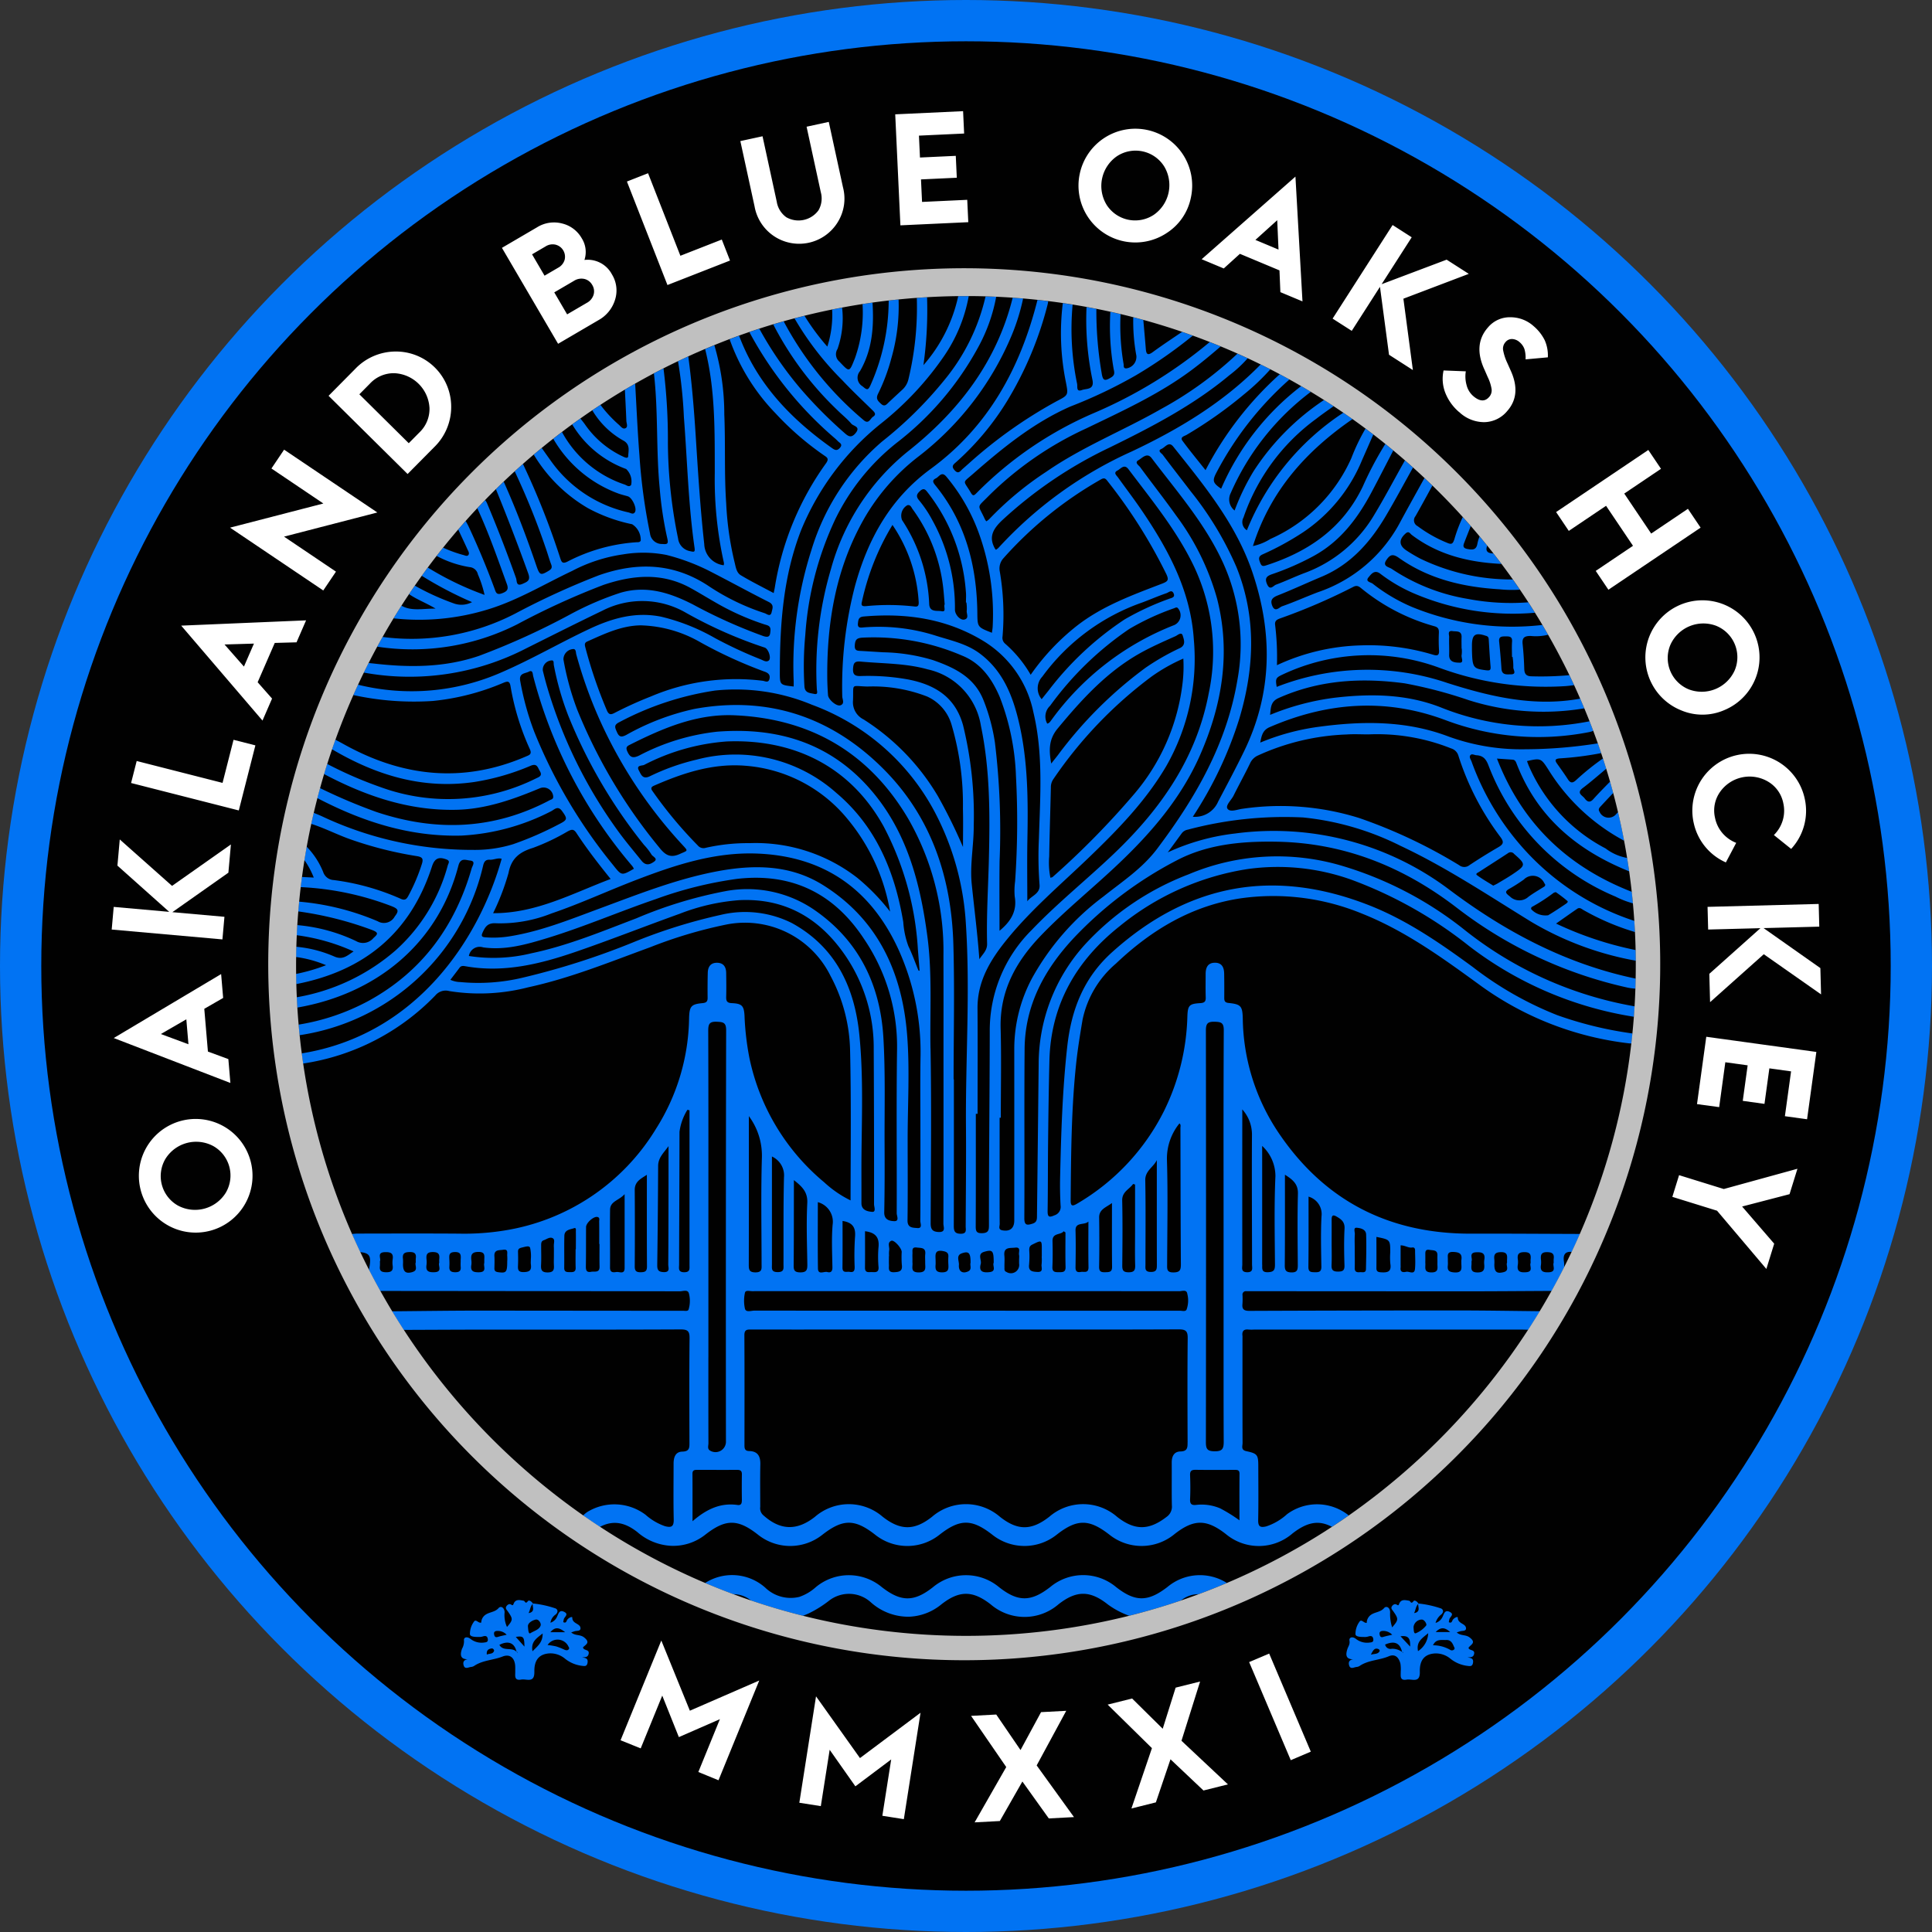 <svg id="Layer_1" data-name="Layer 1" xmlns="http://www.w3.org/2000/svg" viewBox="0 0 256 256"><rect x="0" y="0" width="256" height="256" fill="#333333" stroke="none"/><defs><style>.cls-1{fill:#0173f3}</style></defs><circle class="cls-1" cx="128" cy="128" r="128"/><circle cx="128" cy="128" r="122.53" style="fill:#010101"/><path class="cls-1" d="M154.684 210.289c-2.578 1.986-4.259 1.99-6.782.016a6.813 6.813 0 0 0-8.741-.016c-2.547 1.988-4.283 1.99-6.786.013a6.833 6.833 0 0 0-8.742 0c-2.509 1.982-4.244 1.982-6.786 0a6.836 6.836 0 0 0-8.744 0 6.318 6.318 0 0 1-2.183 1.292 4.849 4.849 0 0 1-4.523-1.226 6.622 6.622 0 0 0-7.964-.613q1.843.783 3.729 1.482a3.693 3.693 0 0 1 2.351.838q3.394 1.154 6.876 2.026l.124-.047c.21-.081.417-.165.619-.258a14.8 14.8 0 0 0 2.753-1.721 4.3 4.3 0 0 1 5.508.24 7.448 7.448 0 0 0 5.053 1.909 7.152 7.152 0 0 0 4.294-1.64c2.373-1.862 4.146-1.854 6.527 0a6.883 6.883 0 0 0 9-.015c2.359-1.839 4.157-1.854 6.526.028a11.013 11.013 0 0 0 2.838 1.5q3.481-.874 6.851-2.019a3.639 3.639 0 0 1 2.359-.841q1.882-.7 3.732-1.483a6.693 6.693 0 0 0-7.89.537Z"/><path d="m106.511 214.052-.124.047c.042-.015.084-.03.124-.047Z" style="fill:#fefefe"/><path class="cls-1" d="M70.807 221.515c-.041-1.612.692-2.36 2.019-2.436a3.025 3.025 0 0 1 2.063.723 4.416 4.416 0 0 0 2.23.928c.308.035.633.117.727-.369.116-.6-.23-.687-.715-.743.364-.056.75.026.863-.46.154-.657-.681-.4-.743-.877.366-.38 1.036-.623.128-1.328-.526-.409-1.167-.178-1.69-.65.24-.081.367-.132.5-.166.29-.074.768.013.729-.421-.056-.624-1.105-.54-1.086-1.383 0-.182-.534.034-.7.348-.09.175-.133.433-.5.26.022-.116.043-.244.071-.371.073-.336.741-.677.013-1.01-.6-.275-.7.235-.883.608a1.427 1.427 0 0 1-.894.85 1.6 1.6 0 0 1 .706-1.1c.369-.351.245-.736-.141-.829a13.524 13.524 0 0 0-2.9-.622 1.1 1.1 0 0 0-.072-.1.914.914 0 0 0-.3-.248.325.325 0 0 0-.082-.026.267.267 0 0 0-.055-.007.176.176 0 0 0-.081.02.2.2 0 0 0-.068.059c-.337.452-.375-.029-.557-.06-.456-.08-1.023-.252-1.3.328-.11.229-.076.363-.379.173-.228-.144-.494.034-.625.259-.155.269.08.47.213.662.691 1 .693 1.106-.119 2.056a3.787 3.787 0 0 1-.314-1.967c-.037-.6-.5-.879-.8-.537-.515.586-1.28.5-1.838.963a1.289 1.289 0 0 0-.459.958c-.4.132-.709-.56-.987-.089a2.725 2.725 0 0 0-.514 1.645c.071.379.847.349 1.343.349a1.594 1.594 0 0 0 .416-.084c.329-.09.553-.03.609.358.064.443-.263.43-.535.472a2.383 2.383 0 0 1-1.794-.517c-.435-.315-.892-.2-.825.265a2.033 2.033 0 0 1-.267 1.083c-.247.743-.266 1.387.764 1.378-.487.07-.677.343-.543.805.163.564.62.261.968.217a.947.947 0 0 0 .4-.124c1.14-.782 2.541-.769 3.783-1.256.941-.369 1.566.123 1.671 1.137.029.282.011.569.016.852.01.541-.174 1.235.789 1.061.7-.127 1.78.532 1.741-1.034Zm-5.35-2.741c-.171.434-.6.3-.948.466-.081-.624.279-.764.656-.816.135-.019.359.182.292.35Zm9.424-2.5h-1.953c.652-.774 1.198-.6 1.953-.002Zm.389 1.8c.064.152.239.3.081.475s-.376.125-.583.034a8.489 8.489 0 0 0-1.083-.428 9.959 9.959 0 0 0-1.127-.183 1.591 1.591 0 0 1 2.712.095Zm-4.709.737c-.245-1.266.525-1.716 1.342-2.369.021 1.18-.659 1.667-1.342 2.358Zm-.418-5.3c.061-.179.108-.365.174-.541a1.349 1.349 0 0 1 .276-.457.1.1 0 0 1 .006-.042l.017.016c-.009.009-.015.018-.023.027-.06.4.288.9-.3 1.168l-.252.064c.034-.078.068-.156.1-.235Zm.825 1.094c.421-.1.753.508.675.764-.176.581-.875.724-1.35 1.031-.252.162-.3-.339-.34-.91-.018-.4.487-.756 1.015-.885Zm-1.476 3.581-1.147-1.286c1.008-.154 1.133-.018 1.147 1.279Zm-3.618-2.08a1.6 1.6 0 0 1 1.261.507c-.421.1-.8.17-1.162.287-.33.1-.445-.04-.5-.328-.067-.342.119-.449.401-.472Zm.519 2.128a.968.968 0 0 1-.222-.28c1.186-.611 2.017-.264 2.273.921l.023.026-.01.017.01-.018c.009 0 .019.006.026.017l.1-.011a.175.175 0 0 1-.01.03c-.038.1-.064.02-.093-.019h-.039c0-.017-.008-.032-.011-.047-.524-.58-1.477-.144-2.05-.64Zm128.2.094c.294-.424 1.083-.66.121-1.371-.527-.39-1.169-.174-1.688-.651.24-.08.366-.131.5-.163.291-.073.773.009.727-.423-.064-.617-1.091-.548-1.089-1.382 0-.19-.531.041-.693.351-.092.175-.136.432-.5.257.022-.116.045-.244.071-.37.069-.337.747-.673.018-1.009-.6-.276-.706.235-.885.607a1.472 1.472 0 0 1-.956.87 2.142 2.142 0 0 1 .762-1.122c.377-.34.252-.733-.136-.826a13.513 13.513 0 0 0-2.9-.623.835.835 0 0 0-.087-.123.776.776 0 0 0-.312-.237.265.265 0 0 0-.064-.017.191.191 0 0 0-.193.074c-.342.461-.384-.037-.564-.064-.459-.072-1.025-.248-1.3.337-.11.236-.08.356-.377.168-.229-.143-.5.035-.627.258-.156.268.082.469.214.659.69.994.69 1.111-.167 2.106a5.663 5.663 0 0 1-.269-2.021c-.015-.611-.508-.872-.8-.534-.513.59-1.277.5-1.836.967a1.326 1.326 0 0 0-.465.989c-.392.069-.705-.587-.979-.121a2.738 2.738 0 0 0-.511 1.65c.069.373.85.34 1.343.345a1.654 1.654 0 0 0 .417-.085c.331-.09.55-.02.6.365.062.45-.277.428-.542.466a2.385 2.385 0 0 1-1.794-.521c-.438-.322-.9-.184-.819.272.082.48-.154.728-.271 1.084-.251.755-.246 1.382.773 1.373-.49.067-.683.341-.548.807.165.564.621.256.97.214a.924.924 0 0 0 .4-.124c1.168-.806 2.62-.753 3.882-1.294.862-.371 1.34.189 1.543.969a4.627 4.627 0 0 1 .042 1.062c.012.544-.166 1.233.793 1.061.7-.125 1.78.53 1.737-1.036-.043-1.618.686-2.356 2.022-2.434a3.029 3.029 0 0 1 2.061.722 4.444 4.444 0 0 0 2.231.928c.312.037.631.111.726-.373.116-.6-.236-.681-.715-.742.365-.054.751.03.865-.457.151-.654-.681-.4-.74-.838Zm-2.447-2.073h-1.909c.689-.711 1.233-.61 1.907-.007Zm-4.669-2.744c.06-.18.107-.365.175-.541a1.351 1.351 0 0 1 .277-.457l.006-.042.017.016c-.009.009-.015.018-.023.027-.058.4.285.9-.3 1.168l-.251.065.1-.236Zm.859 1.095c.391-.072.768.616.643.775a3.413 3.413 0 0 1-1.37 1.029c-.279.113-.28-.381-.309-.829a1.133 1.133 0 0 1 1.034-.981Zm.909 1.81a2.972 2.972 0 0 1-1.35 2.368c-.249-1.243.525-1.69 1.348-2.375Zm-2.39 1.769-1.279-1.368c1.199-.175 1.295.483 1.277 1.361Zm-4.071.644c-.236.369-.616.291-1.132.42.3-.626.51-.922.974-.749.11.04.252.183.158.329Zm.022-2.256c-.065-.334.12-.445.4-.467a1.626 1.626 0 0 1 1.266.507c-.422.1-.8.169-1.164.285-.329.105-.446-.034-.5-.325Zm1.6 1.9a.72.72 0 0 1-.87-.56c1.238-.538 1.979-.212 2.244.978a.173.173 0 0 1 .021.013l-.01.015.011-.015c.009 0 .017.008.025.018l.1-.008c-.046.144-.073.051-.1.008h-.038l-.008-.033a2.206 2.206 0 0 0-1.375-.419Zm8.244.114a.409.409 0 0 1-.5.022 4.56 4.56 0 0 0-2.267-.6c.391-.875 1.127-.675 1.761-.7.551-.022.8.362.979.812.061.157.215.308.024.47Zm-22.125-17.934a7.664 7.664 0 0 1-2.732 1.6c-.771.187-1.095.055-1.078-.83.047-2.381.02-4.762.015-7.144 0-1.5-.114-1.681-1.584-1.991-.748-.158-.5-.681-.5-1.076-.017-4.657-.01-9.314-.01-13.97a1.681 1.681 0 0 0 0-.213c-.087-.632.152-.938.823-.853a5.986 5.986 0 0 0 .746 0h35.3c.334 0 .668.015 1 .026q.792-1.216 1.541-2.46c-3.674-.037-7.347-.1-11.021-.1q-13.746 0-27.494.055c-.7 0-.972-.22-.9-.915a9.727 9.727 0 0 0 .008-1.171.448.448 0 0 1 .511-.521h.852l27.814.016c3.93 0 7.86-.033 11.79-.053q.854-1.535 1.647-3.1a3.669 3.669 0 0 0-.019-.764c-.153-.939.159-1.381 1.034-1.308q.561-1.18 1.085-2.376c-4.8-.015-9.6-.052-14.4-.038-11.058.035-19.7-4.49-25.779-13.733a27.742 27.742 0 0 1-4.5-14.789c-.043-1.647-.257-1.877-1.883-2.047-.5-.053-.574-.286-.571-.691.007-1.066.007-2.133-.012-3.2-.013-.793-.288-1.434-1.205-1.439-.972-.005-1.251.643-1.249 1.5 0 1.031-.023 2.063.011 3.092.018.551-.17.725-.725.76-1.439.089-1.651.276-1.706 1.731a30.024 30.024 0 0 1-3.074 12.516 29.492 29.492 0 0 1-11.553 12.333c-.615.365-.846.322-.839-.461.052-6.076.085-12.151.738-18.206.206-1.911.518-3.8.834-5.69a13.31 13.31 0 0 1 4.427-7.463c4.741-4.508 10.187-7.755 16.737-8.676a30.843 30.843 0 0 1 15.889 2.063c5.824 2.322 10.839 6 15.858 9.652a41.745 41.745 0 0 0 19.547 7.535 1.4 1.4 0 0 0 .274 0q.077-.656.143-1.314a49.721 49.721 0 0 1-9.944-2.415 45.566 45.566 0 0 1-11.23-6.4c-4.3-3.142-8.685-6.183-13.675-8.151q-18.923-7.458-34.077 6.17c-3.794 3.4-5.428 7.622-5.974 12.531-.644 5.8-.817 11.623-.946 17.45-.026 1.207 0 2.418.065 3.624a1.169 1.169 0 0 1-.819 1.29c-.707.317-.909.214-.9-.582.047-3.057.027-6.114.062-9.171.04-3.589.089-7.18.177-10.768.185-7.44 3.591-13.253 9.291-17.779a35.346 35.346 0 0 1 16.906-7.576 28.928 28.928 0 0 1 13.961 1.457 56.353 56.353 0 0 1 15.492 8.768 48.172 48.172 0 0 0 21.806 9.34q.053-.689.092-1.382a49.923 49.923 0 0 1-22.69-10.252 47.967 47.967 0 0 0-15.945-8.327 30.138 30.138 0 0 0-20.441 1.074 36.157 36.157 0 0 0-13.787 9.338 23.572 23.572 0 0 0-6.11 15.829q-.107 10.02-.223 20.039c0 .479.015.9-.576 1.09-.757.247-1.111.237-1.1-.768.041-7.464-.025-14.93.037-22.394.05-5.826 2.669-10.576 6.545-14.719a51.225 51.225 0 0 1 13.53-10.21c4.1-2.174 8.675-2.591 13.265-2.517 8.993.146 16.86 3.317 23.95 8.772a57.245 57.245 0 0 0 22.67 10.576 8.572 8.572 0 0 0 .991.125q.022-.663.034-1.327c-9.108-1.9-17.09-6.1-24.509-11.639a38.645 38.645 0 0 0-28.589-7.593 29.21 29.21 0 0 0-8.916 2.5c.744-1.015 1.3-1.771 1.854-2.533a1.281 1.281 0 0 1 .805-.478 49.745 49.745 0 0 1 15.292-1.613 37.009 37.009 0 0 1 12.9 3.765c6.051 2.84 11.6 6.552 17.272 10.039a41.4 41.4 0 0 0 13.9 5.176q-.006-.707-.021-1.409a45.949 45.949 0 0 1-10.554-3.512c1.006-.7 1.9-1.343 2.812-1.965.342-.234.6.061.867.2a32.321 32.321 0 0 0 6.788 2.89q-.037-.741-.088-1.478A33.825 33.825 0 0 1 202.2 112.8a35.126 35.126 0 0 1-7.224-11.924c-.1-.258-.332-.553-.154-.793.194-.263.526-.029.8-.012.858.051 1.264.454 1.6 1.327a30.673 30.673 0 0 0 16.833 17.402 12.058 12.058 0 0 0 2.324.9 85.77 85.77 0 0 0-.156-1.527c-8.423-3.286-14.5-8.959-17.868-17.656.768.052 1.415.1 2.062.141.351.022.439.269.549.552 2.744 7.094 8.054 11.489 14.914 14.247q-.127-.89-.271-1.773a6.619 6.619 0 0 1-2.859-1.26 22.358 22.358 0 0 1-10.15-10.887c-.1-.225-.176-.456-.267-.689 1.8-.414 1.862-.381 2.81 1.093a26.553 26.553 0 0 0 10.067 9.462q-.361-1.9-.807-3.789l-.22.223a1.311 1.311 0 0 1-2.234-.265c-.223-.337-.03-.531.158-.736.547-.593 1.1-1.178 1.657-1.765q-.2-.756-.417-1.508c-.743.767-1.5 1.516-2.211 2.316-.485.549-.835.348-1.171-.1-.3-.4-1.125-.694-.231-1.369 1.068-.806 2.077-1.693 3.106-2.551q-.21-.682-.432-1.362a33.134 33.134 0 0 0-3.568 2.872c-.432.4-.737.433-1.078-.095-.459-.713-.955-1.4-1.447-2.093-.34-.478-.227-.637.354-.692a42.248 42.248 0 0 0 5.5-.7 81.685 81.685 0 0 0-.444-1.29 62.426 62.426 0 0 1-9.587.783A28.36 28.36 0 0 1 192 97.616c-5.623-2.148-11.386-2.1-17.219-1.317a30.733 30.733 0 0 0-7.793 2.1c.182-.955.331-1.651 1.244-2.047 7.617-3.3 15.342-3.882 23.2-.97A34.875 34.875 0 0 0 210.6 97a3.709 3.709 0 0 0 .518-.156q-.24-.639-.488-1.272a34.677 34.677 0 0 1-19.785-1.865c-4.527-1.756-9.219-1.807-13.965-1.258a33.348 33.348 0 0 0-8.585 2.275c.1-1.009.082-1.766 1.132-2.234 5.373-2.4 10.969-2.718 16.7-1.945a59.539 59.539 0 0 1 8.431 2.212 32.708 32.708 0 0 0 15.375 1.1c-.18-.429-.362-.858-.548-1.283-6.071 1.112-11.868-.248-17.593-2.075a32.988 32.988 0 0 0-22.622.517c-.188-1.1-.131-1.215.84-1.665a26.882 26.882 0 0 1 20.733-.859 40.732 40.732 0 0 0 16.729 2.419c.369-.03.739-.079 1.106-.122q-.306-.666-.626-1.325a41.4 41.4 0 0 1-4.956.152c-.728 0-1-.273-1.025-.987a42.34 42.34 0 0 0-.215-3.281c-.095-.866.258-1.087 1.073-1.079a6.7 6.7 0 0 0 2.3-.16c-.248-.435-.5-.867-.754-1.3a34.972 34.972 0 0 1-17.291-2.39 22.758 22.758 0 0 1-5.2-3.082c-.238-.192-1.036-.26-.541-.847.366-.434.8-1.06 1.575-.451a20.845 20.845 0 0 0 4.784 2.736 33.3 33.3 0 0 0 15.684 2.416 94.788 94.788 0 0 0-.879-1.382 30.219 30.219 0 0 1-7.993-.448 25.727 25.727 0 0 1-10.112-3.986c-.362-.247-1.28-.326-.694-1.178.439-.638.791-.888 1.635-.289 3.972 2.821 8.541 3.882 13.322 4.174a16.044 16.044 0 0 0 2.729.052c-.31-.453-.621-.9-.938-1.351a27.8 27.8 0 0 1-12.256-2.758 21 21 0 0 1-1.826-1.076c-1.029-.673-1.04-1.465-.1-2.281.406-.352.585.054.792.21 3.5 2.653 7.54 3.624 11.828 3.84a.487.487 0 0 0 .054 0q-.523-.694-1.06-1.381c-.681-.022-1.128-.232-.826-1.037q-.5-.617-1.008-1.222a5.231 5.231 0 0 0-.287.942c-.14.892-.687.854-1.366.716-.485-.1-.567-.342-.413-.744.293-.763.595-1.524.895-2.284q-.523-.6-1.057-1.19a18.721 18.721 0 0 0-1.112 2.928c-.194.562-.321.754-.929.493a17.788 17.788 0 0 1-3.953-2.229.857.857 0 0 1-.275-1.312c.764-1.341 1.5-2.7 2.24-4.054q-.52-.507-1.05-1c-1.125 2.039-2.265 4.068-3.364 6.12a19.375 19.375 0 0 1-10.753 9.008c-1.589.6-3.142 1.306-4.747 1.866-.352.122-.926.857-1.3-.063-.308-.761.012-1.095.74-1.382 1.943-.768 3.838-1.653 5.765-2.459 3.884-1.623 6.495-4.593 8.568-8.11 1.237-2.1 2.388-4.244 3.574-6.372q-.531-.476-1.069-.945c-1.377 2.427-2.665 4.9-4.115 7.292a17.907 17.907 0 0 1-9.237 7.647c-1.259.477-2.478 1.061-3.741 1.529-.34.127-.776.842-1.174-.065-.37-.843 0-1.1.709-1.344a35.434 35.434 0 0 0 5.355-2.337c3.586-1.924 5.915-5 7.777-8.5.977-1.837 1.923-3.689 2.882-5.537q-.525-.436-1.056-.865a45 45 0 0 0-2.968 5.6c-2.649 5.558-7.2 8.685-12.862 10.5-.47.152-.6.034-.759-.382-.2-.5-.246-.834.346-1.093a37.394 37.394 0 0 0 5.312-2.9 21.2 21.2 0 0 0 7.839-9.562q.753-1.707 1.5-3.416-.514-.394-1.033-.781a26.52 26.52 0 0 0-1.869 3.9 21.085 21.085 0 0 1-10.73 10.721 7.151 7.151 0 0 1-2.317.942c2.327-7.361 7.089-12.614 13.188-16.821q-.6-.427-1.213-.845a33.746 33.746 0 0 0-12.775 15.572 1.266 1.266 0 0 1-.451-1.689A27 27 0 0 1 174.4 55.5c.75-.586 1.537-1.125 2.31-1.679q-.63-.416-1.27-.82a32.633 32.633 0 0 0-9.338 9.444 30.4 30.4 0 0 0-2.511 5.2 1.856 1.856 0 0 1-.518-2.3 33.634 33.634 0 0 1 10.617-13.424q-.639-.384-1.281-.758a34.253 34.253 0 0 0-10.6 13.592c-1.114-.767-1.195-1.053-.618-2.147a43.362 43.362 0 0 1 9.664-12.326q-.636-.352-1.278-.694a44.893 44.893 0 0 0-9.836 12.712c-1.078-1.361-2.1-2.594-3.052-3.886-.375-.512.265-.626.539-.79a56.56 56.56 0 0 0 7.634-5.39 29.716 29.716 0 0 0 3.468-3.3q-.641-.325-1.285-.643c-4.914 5.025-10.814 8.577-17.126 11.55A53.9 53.9 0 0 0 132.295 72.6a2.125 2.125 0 0 1-.321.247.734.734 0 0 1-.1-.092c-.928-1.571-.294-2.668.918-3.815a56.771 56.771 0 0 1 14.212-9.626c5.583-2.735 11.087-5.58 15.894-9.59a16.688 16.688 0 0 0 2.426-2.251q-.674-.313-1.353-.615a48.532 48.532 0 0 1-10.127 7.34c-5.014 2.867-10.427 5-15.2 8.306a42.837 42.837 0 0 0-7.585 6.306 2.364 2.364 0 0 1-.366.267 1.719 1.719 0 0 1-.176-.245c-.956-2.12-1.179-1.409.546-3.18a44.9 44.9 0 0 1 12.891-8.893c4.759-2.3 9.568-4.484 13.843-7.653 1.364-1.011 2.666-2.094 3.946-3.2-.482-.2-.964-.393-1.451-.584a61.415 61.415 0 0 1-15.35 9.41 49.089 49.089 0 0 0-15.543 10.6c-.34.359-.488.418-.755-.04-1-1.712-1.2-1.2.3-2.513 3.958-3.463 8.043-6.788 12.9-8.919a63.426 63.426 0 0 0 8.714-4.157 61.391 61.391 0 0 0 7.492-5.229q-.705-.255-1.416-.5c-1.3.884-2.612 1.747-3.877 2.674-.689.505-.877.286-.933-.436-.1-1.274-.218-2.546-.33-3.821a86.777 86.777 0 0 0-1.33-.355 24.81 24.81 0 0 0 .407 5.074 1.547 1.547 0 0 1-1.289 1.7c-.479.043-.357-.344-.4-.578a30.02 30.02 0 0 1-.4-6.607q-.675-.16-1.354-.31a32.854 32.854 0 0 0 .419 7.47c.066.428.284.86-.288 1.21-.882.539-1.122.48-1.283-.553a48.109 48.109 0 0 1-.7-8.513q-.651-.13-1.306-.25a38.989 38.989 0 0 0 .786 9.66c.272 1.351-.795 1.119-1.391 1.344-.808.3-.56-.484-.645-.839a35.694 35.694 0 0 1-.592-10.48l-1.3-.2a32.47 32.47 0 0 0 .4 10.435c.334 1.736.362 1.746-1.164 2.535a61.029 61.029 0 0 0-11.771 8.352c-.241.209-.477.424-.72.631-.324.277-.56.782-1.092.183-.481-.543-.131-.766.231-1.087a35.988 35.988 0 0 0 6.728-8.06 46.775 46.775 0 0 0 5.4-12.9 1.582 1.582 0 0 0 .039-.346q-.7-.086-1.408-.161c-2.265 9-6.5 16.789-14.135 22.377-5.336 3.9-8.323 9.272-10.032 15.475a52.783 52.783 0 0 0-1.7 14.661c0 .394.373.988-.248 1.2-.512.172-1.6-.768-1.638-1.348a35.443 35.443 0 0 1-.1-2.234c-.069-7.462 1.154-14.626 4.909-21.2a28.052 28.052 0 0 1 7.079-8.112A39.518 39.518 0 0 0 134.067 44.4a27.366 27.366 0 0 0 1.5-4.845q-.688-.059-1.381-.105c-2.113 8.5-7.14 15.029-13.9 20.375a30.364 30.364 0 0 0-10.185 15.592 47.173 47.173 0 0 0-1.866 15.9c.013.274.216.763-.36.629-.537-.125-1.218-.1-1.282-.979a44.019 44.019 0 0 1 .111-6.813 42.711 42.711 0 0 1 3.936-15.27 29.184 29.184 0 0 1 8.165-10.2 40.2 40.2 0 0 0 10.824-12.7A22.241 22.241 0 0 0 132 39.329a82.133 82.133 0 0 0-1.409-.052 26.738 26.738 0 0 1-5.453 11.078 52.3 52.3 0 0 1-8.236 8.131 30.619 30.619 0 0 0-9.391 14.42 50.159 50.159 0 0 0-2.345 17.321c.007.244 0 .49 0 .74-1.758-.2-1.835-.2-1.835-1.742 0-6.484.439-12.882 2.846-19.038a35.283 35.283 0 0 1 10.61-14.108 40.905 40.905 0 0 0 8.313-8.909 20.459 20.459 0 0 0 3.262-7.931h-.371c-.342 0-.682 0-1.023.006a20.385 20.385 0 0 1-4.609 9.14 52.278 52.278 0 0 0 .482-9c-.454.026-.906.055-1.359.089a40.7 40.7 0 0 1-1.114 10.8 2.694 2.694 0 0 1-.782 1.343q-.9.827-1.793 1.666c-.306.289-.57.679-1.047.231-.4-.374-.737-.657-.4-1.334a25.03 25.03 0 0 0 1.754-4.675 25.035 25.035 0 0 0 .967-7.825c-.439.044-.876.09-1.312.141a27.649 27.649 0 0 1-2.4 11.194c-.332.757-.5.656-1.061.175a1.323 1.323 0 0 1-.343-2.009c1.639-2.817 1.862-5.921 1.661-9.086-.443.061-.882.127-1.323.2a17.987 17.987 0 0 1-1 7.157c-.767 1.924-.7 1.9-2.077.454a1.278 1.278 0 0 1-.238-1.662 12.334 12.334 0 0 0 .608-5.483c-.441.082-.882.168-1.32.257a13.672 13.672 0 0 1-.638 4.91 30.454 30.454 0 0 1-3.023-4.083q-.663.165-1.323.34a39.723 39.723 0 0 0 6.358 8.227c1.256 1.34 2.6 2.6 3.913 3.887.288.284.649.6.133.921-.366.224-.555 1.065-1.261.437a44.118 44.118 0 0 1-10.582-13.08l-1.382.4A42.689 42.689 0 0 0 110.91 54.3c.626.629 1.338 1.179 1.905 1.853.266.316 1.264.367.558 1.232-.621.76-1.04.368-1.546-.08a58.56 58.56 0 0 1-5.687-5.727 47.5 47.5 0 0 1-5.523-8.019c-.442.143-.883.292-1.322.442a48.906 48.906 0 0 0 11.32 14.068c.133.116.263.237.386.366.243.256.729.419.283.917-.338.379-.616.323-.994.055-5.465-3.87-9.967-8.527-12.357-14.926q-.63.228-1.256.465a27.019 27.019 0 0 0 6.076 9.811 38.76 38.76 0 0 0 6.414 5.567c.374.265.737.415.3 1.043a38.46 38.46 0 0 0-6.8 16.472c-.031.2-.081.4-.151.747-1.51-.809-2.969-1.529-4.358-2.365-.6-.36-.672-1.15-.84-1.789a41.271 41.271 0 0 1-1.091-7.69c-.275-3.94-.087-7.889-.254-11.83a32.286 32.286 0 0 0-1.317-9.17c-.41.167-.818.335-1.225.508 1.366 5.4 1.269 10.916 1.28 16.423A50.576 50.576 0 0 0 95.928 74.6a.9.9 0 0 1-.035.3 2.93 2.93 0 0 1-2.577-2.81c-.531-4.766-.824-9.544-1.13-14.323-.226-3.527-.513-7.045-.984-10.545q-.685.313-1.363.638a60.981 60.981 0 0 1 .78 7.408c.45 5.762.584 11.549 1.408 17.281.09.622-.039.607-.586.484a1.947 1.947 0 0 1-1.593-1.686A64.422 64.422 0 0 1 88.5 58.685a75.924 75.924 0 0 0-.583-9.871q-.639.324-1.27.657c.586 5.052.273 10.149.765 15.207a48.367 48.367 0 0 0 1 6.624c.171.713.07.855-.646.778a1.572 1.572 0 0 1-1.635-1.389 75.537 75.537 0 0 1-1.4-10.331c-.249-3.169-.386-6.349-.568-9.523q-.686.388-1.363.792c.068 1.376.141 2.751.195 4.128.013.334.245.8-.1.977-.4.2-.667-.281-.959-.51a17.353 17.353 0 0 1-2.374-2.576c-.361.237-.721.474-1.079.715a11 11 0 0 0 4.127 4.023c.93.511.654 1.351.633 2.031-.014.459-.568.132-.856 0a12.621 12.621 0 0 1-4.912-4.231c-.181-.249-.377-.489-.569-.733q-.546.385-1.088.779a13.856 13.856 0 0 0 7.146 5.913 2.253 2.253 0 0 1 .663 2.116c-.28.339-.594.033-.863-.059a14.753 14.753 0 0 1-8.3-6.959q-.582.44-1.155.89a16.545 16.545 0 0 0 8.659 7.273c.4.143.813.238 1.22.357.573.167 1.244 1.589.949 2.091-.225.384-.577.108-.856.044a17.15 17.15 0 0 1-10.35-6.918c-.389-.537-.769-1.081-1.151-1.622q-.531.435-1.056.878a20.268 20.268 0 0 0 7.167 7.088 21.254 21.254 0 0 0 5.871 2.141 2.452 2.452 0 0 1 1.137 2.17c-.116.243-.352.206-.555.215a23.121 23.121 0 0 0-9.154 2.567c-.707.347-.79.027-.975-.522a102.9 102.9 0 0 0-4.922-12.418q-.549.485-1.091.979a96.853 96.853 0 0 1 4.088 10.105c.264.735.465 1.492.742 2.22.162.423.049.623-.324.85-1.069.648-1.2.594-1.627-.648-1.291-3.781-2.7-7.519-4.339-11.164q-.52.5-1.033 1Q67.976 70.364 70 76c.326.915-.117 1.078-.749 1.36-.895.4-.739-.382-.871-.752Q66.6 71.6 64.544 66.7a2.666 2.666 0 0 0-.257-.444q-.525.541-1.041 1.092c1.512 3.267 2.689 6.666 3.918 10.045.247.678.063.955-.631 1.216-.769.29-.834-.154-1.01-.628a108.35 108.35 0 0 0-3.432-8.228c-.114-.246-.251-.482-.386-.718-.333.373-.661.749-.988 1.129.41.874.822 1.747 1.222 2.625.111.242.312.536.108.771-.177.2-.461.017-.7-.032a17.416 17.416 0 0 1-2.633-.959q-.434.543-.861 1.092a13.887 13.887 0 0 0 4.367 1.484 1.212 1.212 0 0 1 1.1.956 14.7 14.7 0 0 1 .886 2.726 40.1 40.1 0 0 1-7.524-3.627q-.4.544-.8 1.094a50.41 50.41 0 0 0 6.664 3.491 2.98 2.98 0 0 1-2.372.185 33.343 33.343 0 0 1-5.212-2.37q-.386.558-.763 1.122c1.013.708 2.2 1.136 3.524 1.924-1.708-.022-3.172.379-4.53-.391-.356.554-.7 1.114-1.049 1.678a30.922 30.922 0 0 0 12.479-1.173c3.959-1.2 7.485-3.358 11.194-5.112a20.812 20.812 0 0 1 6.748-2.19 16.064 16.064 0 0 1 5.733.072 27.553 27.553 0 0 1 5.666 2.112c2.649 1.354 5.256 2.792 7.912 4.129.733.37.472.88.37 1.344-.151.693-.638.226-.927.136a30.191 30.191 0 0 1-7.528-3.669c-4.606-3-9.424-3.121-14.459-1.346a102.075 102.075 0 0 0-11.1 5.087A29.807 29.807 0 0 1 50.693 84.4q-.361.64-.715 1.286a30.765 30.765 0 0 0 18.578-2.971 98.454 98.454 0 0 1 11.4-5.209c3.9-1.32 7.772-1.667 11.549.41 1.056.581 2.082 1.213 3.129 1.812a33.711 33.711 0 0 0 6.68 3.013c.4.124.818.172.776.8-.044.692-.143 1.011-.967.735a68.26 68.26 0 0 1-9.3-4.178c-3.04-1.558-6.178-2.566-9.622-1.55a40.3 40.3 0 0 0-6.635 2.857 96.464 96.464 0 0 1-12.094 5.5c-4.563 1.558-9.2 1.559-13.9 1.023-.245-.028-.492-.051-.737-.075q-.321.632-.632 1.267a33.645 33.645 0 0 0 21.506-3.2c3.365-1.678 6.722-3.373 10.11-5a11.561 11.561 0 0 1 11.1.29 58.334 58.334 0 0 0 10.393 4.592c.517.157.928 1.438.548 1.729-.342.261-.742-.04-1.076-.168a56.7 56.7 0 0 1-6.072-2.828 26.868 26.868 0 0 0-7.092-2.816c-3.378-.688-6.471.187-9.484 1.6-3.917 1.838-7.659 4.027-11.637 5.75a29.587 29.587 0 0 1-19.063 1.658q-.316.681-.622 1.37a37.724 37.724 0 0 0 10.538.785 31.786 31.786 0 0 0 9.334-2.4c.583-.242.848-.27.969.483a33.48 33.48 0 0 0 2.557 8.309c.306.685-.091.778-.527.966-8.352 3.6-16.4 2.695-24.2-1.665-.348-.193-.7-.378-1.048-.565q-.227.632-.446 1.268c5.83 3.439 12.015 5.343 18.885 4.336a31.428 31.428 0 0 0 7.437-2.147c.872-.36.927.231 1.211.689.39.628-.056.781-.5.988a26.111 26.111 0 0 1-20.564 1.166 53.267 53.267 0 0 1-7.114-3.088c-.141.445-.281.891-.415 1.34 5.484 2.9 11.223 4.876 17.527 4.74 3.9-.083 7.513-1.366 11.062-2.848a1.283 1.283 0 0 1 1.785 1.11c.014.341-.274.367-.481.475-7.433 3.931-15.1 4.182-22.985 1.54a73.892 73.892 0 0 1-7.443-3.155q-.182.66-.355 1.323c5.995 3.136 12.283 5.156 19.145 4.971a29.158 29.158 0 0 0 11.82-3.214c.424-.2.9-.814 1.453-.057.77 1.055.757 1.19-.424 1.782a43.765 43.765 0 0 1-6.032 2.627 17.158 17.158 0 0 1-5.35.759 46.717 46.717 0 0 1-19.988-4.449c-.362-.168-.735-.313-1.1-.465q-.173.73-.332 1.464c1.822.574 3.512 1.471 5.319 2.093a50.046 50.046 0 0 0 8.655 2.179c.788.121.917.361.679 1.089a24.381 24.381 0 0 1-1.79 4.2c-.228.417-.441.623-.995.37a31.732 31.732 0 0 0-8.883-2.484 1.546 1.546 0 0 1-1.389-1.052 10.361 10.361 0 0 0-2.2-3.377q-.159.883-.3 1.771a11.166 11.166 0 0 1 1.247 2.329l-1.577-.079q-.09.671-.17 1.343a38.465 38.465 0 0 1 12.074 2.532c.845.342 1.018.577.412 1.343a1.626 1.626 0 0 1-2.267.651 33.891 33.891 0 0 0-10.424-2.6q-.062.647-.114 1.293a45.607 45.607 0 0 1 9.806 2.469c.9.352.734.552.164 1.062a1.8 1.8 0 0 1-2.3.4 22.589 22.589 0 0 0-7.8-2.116c-.027.445-.049.891-.07 1.339a26.578 26.578 0 0 1 7.541 2.149c-.86.572-1.445 1.167-2.566.668a16.3 16.3 0 0 0-5.032-1.286c-.013.452-.024.9-.029 1.356a15.517 15.517 0 0 1 3.984 1.087 24.178 24.178 0 0 1-3.985 1.159q.008.672.026 1.345c8.967-1.738 15.126-6.744 17.988-15.584.347-1.074.893-1.329 1.94-.925.515.2.228.517.155.78a23.223 23.223 0 0 1-6.915 11.261 26.9 26.9 0 0 1-13.1 6.212c.021.457.044.912.073 1.367 10.216-1.758 18.617-8.252 21.349-18.794.29-1.118.992-.741 1.536-.691.814.074.328.681.225 1.039-2.2 7.666-6.572 13.663-13.639 17.544a29.25 29.25 0 0 1-9.3 3.162c.041.466.085.932.132 1.4a29.418 29.418 0 0 0 24.316-22.435c.117-.518.3-.85.891-.815.526.031 1.029-.281 1.572-.128-2.95 10.546-11.216 23.331-26.5 25.788q.088.672.187 1.345a30.628 30.628 0 0 0 17.522-9.02 1.774 1.774 0 0 1 1.846-.582 25.615 25.615 0 0 0 10.464-.5c5.57-1.207 10.833-3.36 16.163-5.308a60.075 60.075 0 0 1 9.871-2.962 12.639 12.639 0 0 1 14.01 6.734 21.856 21.856 0 0 1 2.608 9.992c.141 6.218.082 12.435.063 18.653v1.129a14.529 14.529 0 0 1-3.495-2.4 29.148 29.148 0 0 1-9.911-16.479 36.467 36.467 0 0 1-.648-5.6c-.074-1.323-.351-1.6-1.692-1.66-.656-.028-.752-.309-.736-.857.029-1.029.012-2.061 0-3.092 0-.821-.33-1.4-1.233-1.4-.845 0-1.188.552-1.208 1.322q-.04 1.651-.02 3.305c.007.488-.156.672-.665.72-1.516.142-1.75.4-1.791 2.027a28.112 28.112 0 0 1-4.375 14.612 28.761 28.761 0 0 1-20.159 13.5 33.4 33.4 0 0 1-5.944.406c-4.479-.033-8.957-.014-13.436-.008a7.549 7.549 0 0 0-.764.056q.531 1.209 1.1 2.4c1.314.136 1.516.542 1.154 2.345q.724 1.416 1.5 2.8 19.856.016 39.708.046c.413 0 1.065-.287 1.2.308a3.965 3.965 0 0 1-.046 2.1c-.084.255-.436.176-.677.176l-27.067-.024c-3.851 0-7.7.059-11.553.092q.751 1.244 1.544 2.463c3.672-.013 7.345-.034 11.019-.037 8.566 0 17.131.015 25.695-.026.962 0 1.175.27 1.165 1.192-.047 4.584-.027 9.169-.015 13.754 0 .68.042 1.224-.938 1.244-.94.021-1.164.785-1.163 1.608 0 2.453-.038 4.906.018 7.356.023.976-.3 1.151-1.182.911a7.643 7.643 0 0 1-2.545-1.5 6.864 6.864 0 0 0-7.71-.383 3.736 3.736 0 0 0-.575.476q1.1.771 2.228 1.508c1.653-.875 3.236-.684 4.977.7a7.345 7.345 0 0 0 4.443 1.807 6.838 6.838 0 0 0 4.555-1.481c2.687-2.1 4.3-2.093 6.956-.007a6.849 6.849 0 0 0 8.57.006c2.708-2.1 4.263-2.1 6.95-.006a6.84 6.84 0 0 0 8.574 0c2.695-2.1 4.253-2.1 6.949 0a6.847 6.847 0 0 0 8.573 0c2.678-2.09 4.253-2.09 6.95 0a6.84 6.84 0 0 0 8.653-.07c2.552-2 4.232-1.994 6.791 0a6.818 6.818 0 0 0 8.82-.068c1.974-1.543 3.511-1.811 5.237-.887q1.127-.738 2.231-1.509a6.7 6.7 0 0 0-8.19-.16Zm33.656-33.773c-.053-.608.045-.975.825-.965.712.011.956.244.865.915a4.327 4.327 0 0 0 0 .492c-.191.382.447 1.209-.655 1.262-.741.035-1.165-.119-1.033-.967a3.132 3.132 0 0 0 0-.737Zm-3.066-.036c-.077-.655.123-.922.855-.93.764-.009.915.315.845.949-.015.139 0 .283 0 .488-.188.368.424 1.149-.594 1.225-.746.056-1.263-.058-1.1-.99a2.672 2.672 0 0 0-.004-.753Zm-2.212-.931c.827 0 .824.433.788 1-.007.105 0 .211 0 .4-.182.35.372 1.034-.434 1.247-.93.245-1.254-.028-1.248-1.01a4.638 4.638 0 0 0 0-.635c-.088-.692.1-1 .9-1Zm-3.92 1.22c.188-.375-.42-1.152.621-1.2.767-.038 1.234.108 1.073 1.01a2.634 2.634 0 0 0-.006.634c.047.648-.065 1.033-.9 1.028s-.836-.418-.794-.994c.017-.155.008-.297.008-.489Zm-3.135-.2c.023-.488-.213-1.082.72-1.045.8.033 1.207.231 1.069 1.087a1.886 1.886 0 0 0 0 .319c-.017.531.178 1.152-.465 1.287a1.686 1.686 0 0 1-.451.022c-.713-.045-.956-.251-.878-.926.03-.245 0-.5.007-.744Zm-2.984.46c-.008-.106 0-.212 0-.317v-.74c0-.388-.066-.84.569-.719.454.086 1.06-.037 1.031.738-.013.353.009.705 0 1.057-.018.556.226 1.2-.805 1.19s-.754-.665-.793-1.209Zm-3.277.572a2.61 2.61 0 0 0 0-.319v-2.63c.6-.006 1.025.37 1.543.284.282-.047.374.141.375.381 0 .817.064 1.64-.012 2.449-.078.849-.772.292-1.174.391s-.81.056-.733-.556Zm-3.2-4.068c1.827.366 1.827.366 1.827 2.083a9.231 9.231 0 0 0 .014 1.479c.186 1.126-.456 1.182-1.29 1.124-.4-.029-.56-.157-.556-.563.013-1.368 0-2.738 0-4.123Zm-2.64-1.216c.485.038 1.248.179 1.272.9.051 1.525.009 3.053-.022 4.579-.012.57-.487.38-.8.411-.4.039-.7-.031-.688-.546.02-.852 0-1.7 0-2.558 0-.639-.031-1.28.012-1.916.021-.306-.227-.9.227-.867Zm-3.31 4.953c.011-.247.017-.494.02-.741.01-.742-.009-1.485-.009-2.227 0-1.026.007-2.052 0-3.078 0-.479.133-.684.619-.406.632.359 1.139.713 1.091 1.616-.087 1.623-.058 3.253-.009 4.879.021.693-.252.813-.865.817-.654 0-.875-.211-.845-.86Zm-3.055-9.076a2.4 2.4 0 0 1 1.725 2.6c-.116 2.223-.053 4.458-.019 6.686.01.667-.308.747-.846.734-.494-.012-.879.01-.873-.7.038-3.078.019-6.151.019-9.33Zm-3.128-2.906c1.1.687 1.76 1.278 1.727 2.524-.081 3.152-.039 6.308-.017 9.462 0 .628-.078.979-.845.963-.709-.015-.885-.261-.88-.938.035-3.937.021-7.863.021-12.021Zm-3.012 11.935q.006-7.875 0-15.749a5.462 5.462 0 0 1 1.758 4.007c-.174 3.9-.086 7.814-.06 11.722 0 .711-.147.972-.911 1.007-.876.04-.778-.453-.778-1ZM199.5 84.325c.512-.005.907.012.855.708-.05.667-.01 1.34-.01 2.009h.077a7.783 7.783 0 0 1 .1 1.372c-.03.319.506.938-.32.939-.514 0-1.191.141-1.25-.741q-.12-1.8-.306-3.587c-.073-.705.355-.7.854-.7Zm-2.567-.068c.323.11.322.313.338.564.073 1.165.135 2.33.237 3.492.046.517-.126.555-.6.5a10.95 10.95 0 0 1-.688-.105c-1.047-.2-1.126-.587-1.178-2.529v-.637c0-1.482.443-1.772 1.888-1.28Zm-4.459-.63c.513.074 1.231-.1 1.193.82-.021.5 0 1 0 1.493h.021a3.639 3.639 0 0 1-.013.849c-.09.358.364 1.034-.264 1.021-.548-.011-1.426-.025-1.39-1.051.027-.78-.032-1.564 0-2.344.011-.311-.262-.893.459-.788Zm-22.922-1.66a78.761 78.761 0 0 0 9.758-4.2c.519-.279.809-.027 1.123.232a26.373 26.373 0 0 0 9.656 4.987c.5.142.582.4.571.839a22.6 22.6 0 0 0 .017 2.343c.054.74-.284.746-.828.573a29.457 29.457 0 0 0-9.564-1.223 27.984 27.984 0 0 0-11.083 2.623 35.107 35.107 0 0 0-.242-5.335c-.062-.5.18-.684.592-.838ZM52.033 167.73c.076.651-.2.853-.839.848-.616 0-.944-.152-.854-.826a5.26 5.26 0 0 0 0-.613c.2-.358-.457-1.191.666-1.224.748-.022 1.156.128 1.023.971a3.18 3.18 0 0 0 .004.844Zm2.653.814c-.921.275-1.278-.021-1.287-1a5.922 5.922 0 0 0-.005-.742c-.095-.71.214-.891.9-.9s.884.249.8.867a4.577 4.577 0 0 0 0 .5c-.176.359.359 1.036-.407 1.266Zm2.862.032c-.749.024-1.164-.13-1.033-.975a2.925 2.925 0 0 0 0-.742c-.061-.622.065-.957.833-.956.742 0 .935.282.854.933a4.553 4.553 0 0 0 0 .488c-.189.385.483 1.217-.654 1.252Zm3.493-1.377a6.051 6.051 0 0 0 0 .632c.056.534-.139.742-.7.747-.593 0-.844-.187-.794-.784a7.515 7.515 0 0 0-.008-.949c-.024-.517-.054-.925.719-.943.828-.02.823.415.785.98-.007.105-.002.212-.002.318Zm2.441 1.383c-.74.013-1.164-.123-1.026-.968a2.354 2.354 0 0 0 0-.633c-.078-.7.047-1.083.924-1.095.945-.013.794.535.791 1.086v.381c-.161.4.418 1.209-.691 1.229Zm3.73-1.518c0 1.244-.076 1.559-.693 1.553a4.293 4.293 0 0 1-.52-.048c-.355-.05-.495-.178-.487-.526.012-.529.031-1.06 0-1.585-.063-.905.627-.77 1.144-.856.757-.126.513.463.556.828a5.361 5.361 0 0 1 .005.634Zm2.229 1.494c-.845.032-.824-.377-.8-.95s.015-1.132 0-1.7c-.01-.363.086-.5.5-.6.529-.13.823-.212.989-.107a.223.223 0 0 1 .063.056.322.322 0 0 1 .048.082 4.889 4.889 0 0 1 .1 1.476c0 .123-.007.249-.009.373a2.4 2.4 0 0 0 .014.37c.085.692-.107.972-.9 1Zm3.944-3.491c0 .1.009.211.01.318.005.318 0 .637 0 .956 0 .425-.021.851 0 1.274.035.591-.008.978-.81.988-.829.009-.924-.353-.889-1.021.044-.811.01-1.627.011-2.441 0-.317-.039-.678.346-.806s.807-.491 1.2-.258c.308.183.117.649.136.99Zm2.922.462h-.035c0 .812-.021 1.625.007 2.436.019.574-.312.61-.745.6-.409-.007-.779.02-.771-.575.02-1.413-.017-2.826.018-4.238.019-.8.766-.839 1.3-1.014.293-.1.221.277.224.458.012.775 0 1.553 0 2.331Zm2.024 2.991c-.6.111-.706-.191-.7-.717.03-1.737.013-3.475.026-5.211 0-.555 1-1.437 1.493-1.339.368.074.241.386.245.6.016.991.007 1.984.007 2.977h.038c0 .993-.021 1.986.006 2.977.026.9-.651.625-1.118.711Zm4.435-.5c0 .9-.7.463-1.1.528-.419.068-.839.091-.834-.594.023-2.555-.03-5.111.007-7.667.016-1.132 1.2-1.222 1.927-2.057.001 3.432.004 6.611 0 9.791Zm2.135.558c-.595.012-.8-.181-.794-.792q.038-5.054 0-10.106c-.008-1.1.773-1.476 1.608-2.012 0 4.149-.013 8.152.014 12.156 0 .656-.285.744-.832.754Zm3.022-.018c-.749-.029-.84-.356-.832-.983q.087-6.54.117-13.082c0-1.127.8-1.8 1.377-2.628v5.057c-.007 3.547-.008 7.092-.036 10.638-.002.41.297 1.038-.626.999Zm2.732.018c-.835-.006-.672-.547-.67-1.014.015-5.866.044-11.732.052-17.6a7.34 7.34 0 0 1 1.05-2.911l.275.067v20.472c0 .5.106.992-.706.985Zm65.623-19.723c.233.18.136.407.136.6.018 6.032.017 12.064.059 18.1 0 .766-.162 1.038-.988 1.047-.9.01-.835-.467-.832-1.065.014-4.649.114-9.3-.029-13.942a7.388 7.388 0 0 1 1.654-4.732Zm-2.991 4.86c0 4.612-.006 9.225.006 13.838 0 .588 0 1-.818.987s-.694-.5-.694-.982c0-3.726.044-7.453-.026-11.176-.024-1.254 1.1-1.738 1.532-2.667Zm-3.143 3.164.26.078v6.136c0 1.527-.031 3.053.014 4.578.019.689-.183.919-.894.912-.689-.006-.821-.275-.816-.888.025-2.876.055-5.751-.01-8.626-.026-1.167.95-1.474 1.446-2.19Zm-4.5 4.463c-.014-1.094.859-1.32 1.7-1.935 0 2.991-.018 5.724.013 8.457.008.706-.377.695-.876.711-.539.019-.854-.048-.842-.726.039-2.169.035-4.338.007-6.507Zm-1.423.514c0 2.015-.025 4.028.012 6.041.015.875-.6.564-1.019.642-.489.09-.707-.078-.7-.613.024-1.626.045-3.254 0-4.88-.034-1.185 1.168-.651 1.709-1.19Zm-4.77 6.01c.048-1.133.043-2.27.014-3.4-.03-1.159 1.066-.778 1.477-1.319l.24.155c0 1.524-.028 3.048.013 4.57.02.707-.371.7-.874.7s-.9 0-.87-.7Zm-3.086-.371a11.607 11.607 0 0 0 .017-1.809c0-.324.013-.584.4-.772 1.282-.63 1.27-.653 1.26.834v.746h-.013a6.3 6.3 0 0 1-.013 1.065c-.064.372.3 1.023-.544.981-.675-.032-1.255-.085-1.1-1.045Zm69.785-49.283a17.391 17.391 0 0 1 1.54 1.173c.159.148-.164.35-.325.458-.733.491-1.466.983-2.224 1.433a2.574 2.574 0 0 1-2.231-.783.248.248 0 0 1 .123-.347 23.2 23.2 0 0 0 2.837-1.845 1.247 1.247 0 0 1 .283-.088Zm-1.517-1.184.112.165c.032.231-.139.3-.288.39-.654.414-1.33.8-1.948 1.261a1.771 1.771 0 0 1-2.435-.055c-.538-.423-.789-.635-.026-1.048a22.047 22.047 0 0 0 1.865-1.193 1.674 1.674 0 0 1 2.72.48Zm-4.015-3.887c1.6 1.4 1.6 1.5-.176 2.693-.644.432-1.32.818-1.985 1.218-.179.107-.372.191-.594.3-.723-.457-1.465-.873-2.141-1.378-.265-.2.09-.33.245-.43 1.275-.827 2.559-1.642 3.83-2.477a.575.575 0 0 1 .821.071Zm-22.161-15.82c.954-.067 1.917-.01 2.876-.01a26.39 26.39 0 0 1 10.938 1.854 1.425 1.425 0 0 1 .981.987 35.951 35.951 0 0 0 5.536 10.722c.479.634.487.955-.215 1.364q-1.977 1.146-3.883 2.412a1.079 1.079 0 0 1-1.338-.005 67.782 67.782 0 0 0-13.25-6.252 34.908 34.908 0 0 0-15.48-1.224c-.679.087-1.621.5-1.972-.008-.3-.434.5-1.135.8-1.729.708-1.43 1.486-2.827 2.18-4.263a2.059 2.059 0 0 1 .993-1.034 30.847 30.847 0 0 1 11.835-2.814Zm-24.536-37.848c.463-.191.946-1.043 1.539-.3 4.135 5.184 8.369 10.318 10.52 16.74 2.683 8 2.621 15.89-1.117 23.6-1.1 2.268-2.288 4.483-3.457 6.712a3.337 3.337 0 0 1-3.352 2 51.452 51.452 0 0 0 6.173-13.034c2-6.718 2.271-13.413-.388-20.045a43.6 43.6 0 0 0-6.085-10.068c-1.224-1.609-2.474-3.2-3.685-4.817-.155-.206-.775-.532-.148-.789Zm-3.073 1.507c.5-.287 1.148-1.072 1.744-.284 3.357 4.43 7.046 8.63 9.409 13.747a26.161 26.161 0 0 1 1.955 15.7c-1.429 8.453-5.559 15.6-10.637 22.334-1.974 2.618-4.632 4.34-7.114 6.32a34.075 34.075 0 0 0-9.448 10.808 19.912 19.912 0 0 0-2.361 9.3q.008 11.411 0 22.818c0 1.032-.582 1.493-1.589 1.3-.578-.11-.338-.551-.341-.843-.021-2.381-.011-4.762-.011-7.143v-6.931h.156c0-3.944.086-7.889-.022-11.83-.137-4.976 2.034-8.877 5.352-12.324 3.25-3.377 6.911-6.3 10.3-9.526 4.406-4.181 8.3-8.748 10.771-14.365 2.93-6.673 4.1-13.575 2.248-20.769a33.555 33.555 0 0 0-5.43-11c-1.539-2.167-3.189-4.255-4.76-6.4-.181-.244-.784-.594-.227-.912Zm-15.82 105.283a1.2 1.2 0 0 1 .02.313c0 .107-.013.214-.013.32v.528a1.1 1.1 0 0 1-1.665 1.122c-.331-.129-.267-.375-.273-.6-.014-.529.04-1.062-.014-1.584-.12-1.169.774-.959 1.407-1.041.848-.113.459.576.538.944ZM148.07 62.347c.433-.221.888-.925 1.455-.175 3.159 4.186 6.5 8.243 8.759 13.042a26.448 26.448 0 0 1 1.881 16.642c-1.62 8.564-6.32 15.292-12.476 21.179-3.612 3.455-7.528 6.58-10.989 10.2a18.755 18.755 0 0 0-5.553 13.482c-.014 8.53-.116 17.062-.106 25.593 0 .638-.028 1.06-.865 1.092-.745.029-.891-.21-.888-.888.023-4.976.013-9.953.013-14.929h.233c0-4.656.024-9.313-.008-13.968-.024-3.651 1.755-6.507 3.941-9.188 3.218-3.949 7.1-7.236 10.761-10.751 3.841-3.693 7.559-7.489 10.286-12.127a28.633 28.633 0 0 0 3.674-16.806c-.418-6.394-3.314-11.813-6.808-16.977-1.033-1.526-2.152-2.994-3.229-4.492-.21-.293-.667-.633-.081-.93Zm-17.651 103.521c1.11-.32 1.255-.149 1.252 1.455-.211.345.441 1.128-.553 1.239-.823.093-1.456-.036-1.165-1.08.149-.54-.5-1.336.466-1.614Zm25.913-79.988a31.83 31.83 0 0 0-4.52 2.585 55.094 55.094 0 0 0-11.63 11.587c-.258.331-.522.659-.89 1.123-.326-1.81-.322-3.228.854-4.646 3.184-3.842 6.507-7.5 10.916-9.976 1.512-.849 3.112-1.547 4.7-2.258.273-.123.792-.628.956-.073.15.507.469 1.247-.383 1.658Zm.362 4.65a27.539 27.539 0 0 1-6.42 14.695 109.5 109.5 0 0 1-10.8 10.986c-.046.043-.13.045-.289.1a9.987 9.987 0 0 1-.16-2.813c.047-3.053.154-6.1.222-9.156a1.837 1.837 0 0 1 .322-1.093 56.577 56.577 0 0 1 13.016-13.6 23.185 23.185 0 0 1 4.213-2.383 18.455 18.455 0 0 1-.104 3.264Zm-1.094-7.708a36.521 36.521 0 0 0-16.268 12.564c-.147.193-.267.427-.567.5a1.939 1.939 0 0 1 .376-2.364 42.366 42.366 0 0 1 10.478-10.17 33.149 33.149 0 0 1 5.973-2.763c.189-.073.368-.2.542.068a1.422 1.422 0 0 1-.534 2.167Zm-.709-3.47a36 36 0 0 0-5.872 2.723 41.3 41.3 0 0 0-10.112 9.469c-.282.349-.561.7-.883 1.1a2.253 2.253 0 0 1 .088-2.988 27.686 27.686 0 0 1 13.29-9.841c1.061-.4 2.1-.851 3.175-1.219.267-.092.669-.5.916 0 .282.583-.282.63-.603.756Zm-21.883-5.436a50.827 50.827 0 0 1 12.847-10.379c.481-.287.657-.115.923.242a68.663 68.663 0 0 1 7.77 12.3c.335.736.252.942-.532 1.244-3.969 1.525-7.984 2.972-11.392 5.652a30.311 30.311 0 0 0-6.054 6.438 16.18 16.18 0 0 0-3.382-4.12 1.011 1.011 0 0 1-.347-.946 34.06 34.06 0 0 0-.361-8.6 2.025 2.025 0 0 1 .528-1.828Zm-9-10.533c.436-.205.757-.975 1.386-.227a24.853 24.853 0 0 1 4.243 7.307 31.61 31.61 0 0 1 1.9 12.545c-.01.246-.057.488-.1.838-1.93-.752-1.912-.752-1.934-2.643-.075-6.232-1.568-12-5.59-16.926-.313-.383-.406-.657.098-.894Zm-2.1 1.675c.558-.5.771-.106 1.066.261a24.23 24.23 0 0 1 5.013 13.129c.046.457.006.923.006 1.385h.061a5.137 5.137 0 0 1 .046 1.067c-.065.4.346 1-.278 1.186-.552.168-1.288-.625-1.287-1.3a23.864 23.864 0 0 0-2.989-11.849 15.651 15.651 0 0 0-1.769-2.651c-.425-.5-.327-.812.136-1.228Zm-1.685 1.887c.423-.106.526.278.7.515a21.851 21.851 0 0 1 4.115 11c.052.528.089 1.06.136 1.619-.183.287.282 1.044-.407.908-.583-.115-1.621.193-1.645-1a21.709 21.709 0 0 0-3.594-11.072 1.593 1.593 0 0 1 .698-1.97ZM114.2 79.769a33.008 33.008 0 0 1 4.057-10.214 20.263 20.263 0 0 1 3.475 10.223c.019.481-.1.652-.581.582a30.322 30.322 0 0 0-6.382-.046c-.441.027-.706.004-.569-.545Zm-.521 2.837c.054-.461.067-.855.749-.915 5.578-.487 10.88.25 15.778 3.184a14.444 14.444 0 0 1 6.73 9.531c1.32 5.534.892 11.148.724 16.75a48.8 48.8 0 0 0 .086 6.07c.116 1.231-1.123 1.469-1.622 2.206 0-2.722-.04-5.377.009-8.032.1-5.228.092-10.448-1.093-15.579-.827-3.582-2.127-6.93-5.223-9.235-1.691-1.261-3.73-1.7-5.687-2.313a24.97 24.97 0 0 0-9.668-1.142c-.354.03-.861.146-.783-.525Zm-.416 2.876c.063-.69.226-.933.985-.989a29.594 29.594 0 0 1 13.192 2.362c2.534 1 4 3.088 5.031 5.5a31.972 31.972 0 0 1 2.149 10.478 114.05 114.05 0 0 1-.112 13.946 9.253 9.253 0 0 0-.053 2.019c.362 2.045-.657 3.41-2.014 4.536 0-3.031-.029-6.113.007-9.195a96.77 96.77 0 0 0-.614-15.736 25.217 25.217 0 0 0-1.52-5.635c-1.221-3.048-3.837-4.3-6.673-5.294a24.211 24.211 0 0 0-6.6-1.042q-1.436-.09-2.871-.177c-.5-.03-.977.033-.9-.775Zm-.223 3.071c.044-.753.273-.959 1.015-.889 2.96.275 5.94.208 8.862 1.028a9.117 9.117 0 0 1 7.059 7.483c1.214 5.827 1.2 11.7 1.058 17.6-.091 3.762-.334 7.523-.238 11.288.022.878-.6 1.377-1.026 2.038-.241-3.35-.672-6.654-1.011-9.964-.26-2.536.283-5.162.266-7.755a50.111 50.111 0 0 0-1.418-13.3c-1.05-3.763-3.778-5.376-7.313-6.057a29.761 29.761 0 0 0-6.259-.446c-.781.021-1.048-.206-1-1.026Zm14.408 77.517c.929-.325 1.166-.049 1.157 1.264-.12.328.236.875-.33 1.135-.74.341-1.285-.01-1.213-.853.044-.523-.423-1.264.386-1.546ZM113.03 92.8c.091-2.317-.368-1.888 1.9-1.83a19.815 19.815 0 0 1 7.923 1.324 5.9 5.9 0 0 1 3.232 3.728 37.406 37.406 0 0 1 1.508 11.142c.046 1.688.008 3.379.008 5.069a70.128 70.128 0 0 0-3.331-6.75 30.293 30.293 0 0 0-9.832-10.15 2.538 2.538 0 0 1-1.408-2.533Zm-5.445.583a30.212 30.212 0 0 1 16.248 14.162 36.254 36.254 0 0 1 4.15 14.856c.586 8.948-.057 17.9.013 26.857.034 4.407-.017 8.814-.038 13.222 0 .458.192 1.009-.668 1-.8-.011-.909-.381-.907-1.056.019-6.469.011-12.939.011-19.408h-.037c0-5.972.141-11.947-.032-17.914-.257-8.808-2.911-16.828-9.226-23.173-6.907-6.939-15.338-9.775-25.089-7.992a32.418 32.418 0 0 0-9.019 3.442c-.662.344-.957.293-1.257-.405-.255-.588-.428-.912.351-1.294a39.456 39.456 0 0 1 12.672-4.18 26.271 26.271 0 0 1 12.828 1.883Zm16.389 73.724c.006-.708-.255-1.594 1.049-1.32.486.1.674.29.638.767a7.868 7.868 0 0 0 0 .959c.029.6.071 1.082-.832 1.08-.872 0-.907-.434-.856-1.059.01-.141.001-.284.001-.427Zm-.679-28.189c-.09-4.929.245-9.873-.406-14.792-.944-7.135-2.713-13.959-7.573-19.548-5.369-6.177-12.351-8.249-20.293-7.625A28.887 28.887 0 0 0 84.7 100.11c-.86.418-1.237.246-1.592-.579-.2-.466-.062-.638.3-.82 4.376-2.2 8.87-4.144 13.879-3.933 10.067.424 17.837 4.924 23.011 13.63a35.183 35.183 0 0 1 4.713 18.23q.013 4.212.009 8.424t0 8.425v9.331q0 4.666-.016 9.33c0 .422.369 1.146-.637 1.1-.823-.04-1.054-.37-1.05-1.188.028-7.715.119-15.431-.017-23.142Zm-.7 28.424c-.013.6.225 1.258-.865 1.258-1.139 0-.763-.731-.823-1.286a.955.955 0 0 1-.006-.106c0-.106.005-.213.005-.32 0-.248-.014-.5 0-.743.027-.387-.161-.942.575-.841.534.075 1.212-.04 1.12.869-.041.386 0 .779-.01 1.169Zm-11.765-62.268a20.082 20.082 0 0 0-18.5-4.425 29.483 29.483 0 0 0-6.2 2.2c-.98.483-1.188-.224-1.476-.759-.392-.725.432-.609.69-.732a28.16 28.16 0 0 1 10.977-3.112c8.548-.34 16.226 3.053 20.771 11.269a39.9 39.9 0 0 1 4.532 16.271c.08.95.15 1.9.226 2.85l-.148-.033c-.439-1.079-.829-2.181-1.334-3.23a11.384 11.384 0 0 1-.68-3.2c-1.114-6.652-3.585-12.642-8.859-17.1Zm7.111 15.719a28.024 28.024 0 0 0-4.337-4.471 21.937 21.937 0 0 0-14.293-4.6 25.1 25.1 0 0 0-5.811.621.975.975 0 0 1-1.035-.311 56.181 56.181 0 0 1-5.924-7.094c-.207-.287-.444-.585.1-.823 3.835-1.677 7.755-2.98 12.029-2.656a19.381 19.381 0 0 1 13.6 7.026 26.038 26.038 0 0 1 5.671 12.308ZM77.818 85c2.268-1.011 4.511-2.1 7.067-2.138a16.656 16.656 0 0 1 7.9 2.231 59.776 59.776 0 0 0 8.488 3.89c.521.171.823.435.682.992s-.579.273-.879.232a28.844 28.844 0 0 0-14.8 2.065 51.676 51.676 0 0 0-4.839 2.192c-.485.256-.767.268-1.023-.334a60.631 60.631 0 0 1-2.852-8.342c-.09-.342-.141-.612.253-.788Zm-1.791 1c.313.066.262.454.335.721a59.832 59.832 0 0 0 2.9 8.211 61.506 61.506 0 0 0 11.14 16.99c.827.9.76.742-.313 1.231-1.342.611-2 .075-2.787-.922a69.73 69.73 0 0 1-10.82-18.2 36.437 36.437 0 0 1-1.824-6.658A1.378 1.378 0 0 1 76.027 86Zm-2.872 1.508c.272.023.185.389.231.63a38.319 38.319 0 0 0 1.93 6.735 67.717 67.717 0 0 0 10.016 17.075 7.99 7.99 0 0 1 .976 1.254c.15.308.943.552.365.968-.452.325-1.053.64-1.65-.1-1.043-1.3-2.122-2.564-3.1-3.912a62.4 62.4 0 0 1-9.4-19.058c-.222-.747-.415-1.5-.6-2.26a1.239 1.239 0 0 1 1.232-1.333Zm-2.4 9.361a36.977 36.977 0 0 1-1.826-6.659c-.187-1.025.657-.955 1.135-1.207.556-.292.514.312.589.6a63.3 63.3 0 0 0 13.125 25.151 2.426 2.426 0 0 1 .217.362c-1.628.931-1.628.931-2.734-.467a67.882 67.882 0 0 1-10.508-17.781Zm-3.372 18.8c.369-1.927 1.452-2.773 3.24-3.321a28.123 28.123 0 0 0 4.593-2.182c.519-.27.791-.36 1.173.225 1.358 2.071 2.878 4.031 4.525 6.078-5.142 1.944-9.894 4.563-15.573 4.532a31.32 31.32 0 0 0 2.042-5.332ZM63.93 123.6c.367-.8.685-1.348 1.844-1.259a18.334 18.334 0 0 0 7.287-1.3c3.824-1.3 7.489-3.008 11.257-4.452 5.149-1.974 10.369-3.7 15.984-3.487 8.842.338 15.044 4.672 18.724 12.655a32.922 32.922 0 0 1 2.944 14.485q-.018 1.2-.023 2.4c-.009 2.4.013 4.8.013 7.2 0 2.985.006 5.97 0 8.956q0 1.493-.015 2.985c0 .327.333 1.011-.412.94-.552-.052-1.294.007-1.281-1.009.047-3.588.017-7.179.017-10.768 0-4.585.289-9.191-.064-13.748-.641-8.267-3.83-15.337-11.131-19.91-4.4-2.758-9.283-2.751-14.229-1.8-5.357 1.034-10.4 3.051-15.486 4.93-3.89 1.438-7.743 3.005-11.876 3.656a13.5 13.5 0 0 1-3.188.124c-.42-.033-.565-.153-.362-.595Zm53.857 43.992c-.011-.387 0-.776 0-1.164h.021a3.56 3.56 0 0 1 .009-.738c.094-.435-.3-1.04.29-1.28.376-.151 1.371.981 1.374 1.473a12.894 12.894 0 0 0 .015 1.692c.12.863-.319.97-1.024 1-.84.035-.671-.514-.682-.983Zm-53.773-42.061c2.956.422 5.782-.4 8.571-1.251 4.852-1.49 9.517-3.507 14.317-5.146a51.982 51.982 0 0 1 10.719-2.674c7.3-.856 12.915 1.916 16.89 7.989A25.389 25.389 0 0 1 118.866 139c-.106 7.249-.02 14.5-.047 21.752 0 .354.39 1.088-.339 1.058-.58-.023-1.335-.158-1.314-1.173.064-2.984.061-5.969.047-8.954-.023-4.727.117-9.464-.158-14.177-.413-7.06-3.293-12.953-9.264-17.019A15.712 15.712 0 0 0 96.3 118.05a57.424 57.424 0 0 0-11.987 3.635c-4.573 1.741-9.1 3.627-13.912 4.633a21.143 21.143 0 0 1-8.271.355 1.449 1.449 0 0 1 1.885-1.142Zm52.4 42.4c.031.66-.38.657-.831.627-.423-.027-.978.186-.968-.6.018-1.592.005-3.185.005-4.813 1.521.178 1.929.952 1.777 2.225a15.613 15.613 0 0 0 .017 2.558Zm-11.39-45.571a13.843 13.843 0 0 0-9.539-1.13 71.256 71.256 0 0 0-11.656 3.662 99.434 99.434 0 0 1-14.581 4.657 25.313 25.313 0 0 1-8.254.58 3.32 3.32 0 0 1-1.317-.3c.413-.543.821-1.069 1.216-1.6.209-.282.481-.249.769-.2 5.036.9 9.828-.268 14.523-1.874 4.661-1.6 9.246-3.414 13.884-5.078a27.3 27.3 0 0 1 7.864-1.8c6.076-.3 10.666 2.378 14.04 7.286a21.664 21.664 0 0 1 3.8 12.431q.054 10.289.042 20.576c0 .342.313 1.059-.271 1.006-.556-.048-1.4-.2-1.4-1.149.007-1.776-.005-3.553 0-5.329.028-5.685.292-11.388-.282-17.046-.631-6.206-3.11-11.51-8.847-14.693Zm6.618 39.423c1.413.215 1.765.95 1.649 2.16a37.638 37.638 0 0 0-.045 3.933c.006.48-.1.755-.652.656-.4-.072-.971.221-.962-.586.024-2.044.01-4.089.01-6.163Zm-3.275-2.491a2.688 2.688 0 0 1 1.957 3.017c-.15 1.864-.054 3.749-.025 5.626.008.54-.221.741-.685.614-.427-.116-1.22.44-1.233-.488-.039-2.89-.014-5.78-.014-8.769Zm-3.2 8.276c.029-3.407.022-6.815.028-10.221v-.976c1.11.869 1.848 1.594 1.774 3.046-.136 2.691-.034 5.393.007 8.09.01.7-.051 1.1-.944 1.089-.85-.005-.872-.382-.866-1.028Zm-2.881-.025v-14.3a2.753 2.753 0 0 1 1.595 2.769c-.09 3.836-.049 7.676-.065 11.515 0 .512.131 1.034-.76 1.034s-.771-.479-.771-1.018Zm-3.058-19.651a8.772 8.772 0 0 1 1.728 5.452c-.139 4.714-.047 9.434-.043 14.152 0 .572.116 1.1-.811 1.1-.841 0-.886-.383-.884-1.036.017-6.482.01-12.964.01-19.666Zm-5.362 31.953v-15.986c0-9.094.014-18.189-.022-27.283 0-.921.189-1.232 1.154-1.189.843.038 1.223.106 1.22 1.138q-.057 27.283-.027 54.566a1.384 1.384 0 0 1-2.1 1.123c-.4-.232-.219-.639-.22-.967-.012-3.8-.008-7.6-.008-11.4Zm4.434 18.932c0 .409-.069.711-.582.639-2.232-.313-4.081.532-5.956 2.157 0-2.289.008-4.294-.007-6.3 0-.464.255-.509.611-.508 1.772 0 3.544.01 5.315 0 .448 0 .632.147.623.614a104.151 104.151 0 0 0 0 3.4Zm59.06-7.688c0 .7.011 1.218-.95 1.237-.859.018-1.158.67-1.15 1.494.017 1.884-.02 3.768.019 5.651a1.656 1.656 0 0 1-.7 1.524c-2.333 1.8-4.215 1.829-6.549 0a6.86 6.86 0 0 0-9-.011c-2.362 1.841-4.2 1.842-6.532 0a6.88 6.88 0 0 0-9 0c-2.329 1.838-4.182 1.836-6.532 0a6.858 6.858 0 0 0-8.994.013c-2.41 1.888-4.642 1.786-6.883-.27a1.218 1.218 0 0 1-.354-1.045c0-1.884-.028-3.768.013-5.651.023-1.067-.337-1.737-1.479-1.759-.552-.01-.625-.312-.623-.759.006-4.869.017-9.739-.011-14.608 0-.775.426-.738.951-.737q6.132.011 12.262 0h37.32q3.519-.006 7.038-.02c.951 0 1.18.26 1.17 1.188-.047 4.586-.029 9.171-.012 13.755Zm-.134-17.561c-.148.3-.589.146-.9.147-2.416.009-4.831 0-7.247 0q-24.567 0-49.134-.01c-.427 0-1.1.273-1.238-.261a4.938 4.938 0 0 1 0-2.1c.074-.388.62-.216.954-.217 3.588-.01 7.176-.006 10.765-.006h17.694q14.068 0 28.137.011c.372 0 .984-.271 1.066.347a3.579 3.579 0 0 1-.096 2.089Zm3.73-38.142c.866.023 1.207.14 1.2 1.147q-.018 3.426-.025 6.853c-.015 6.854 0 13.706 0 20.56v20.32q0 3.386.017 6.772c0 .942-.191 1.275-1.206 1.266-.976-.008-1.156-.318-1.155-1.225q.039-27.255 0-54.507c-.002-.934.22-1.212 1.17-1.186Zm3.28 66.064a21.136 21.136 0 0 0-2.544-1.579 6.288 6.288 0 0 0-3.1-.475c-.609.079-.933-.013-.9-.737.05-1.06.042-2.126 0-3.188-.023-.581.212-.721.745-.713 1.7.025 3.4.011 5.1.009.364 0 .71-.035.705.52-.02 2-.008 4.006-.008 6.163Zm.371-54.055V147a4.973 4.973 0 0 1 1.285 3.3c-.034 5.752.006 11.5.01 17.257 0 .454.2 1.033-.654 1.02s-.636-.6-.636-1.046q-.013-10.07 0-20.134Z"/><path d="M212.671 163.77a92.223 92.223 0 1 0-19.694 29.209 91.324 91.324 0 0 0 19.694-29.209Zm-33.943 37.03q-1.1.771-2.231 1.51a88.62 88.62 0 0 1-13.926 7.442q-1.845.783-3.732 1.483-1.172.436-2.358.841-3.384 1.148-6.851 2.019a89.033 89.033 0 0 1-43.241 0q-3.479-.871-6.876-2.026-1.184-.4-2.351-.838-1.886-.7-3.729-1.482a88.52 88.52 0 0 1-13.93-7.445q-1.128-.736-2.229-1.508a89.493 89.493 0 0 1-23.769-24.591q-.791-1.22-1.544-2.463-.805-1.335-1.567-2.7-.773-1.387-1.5-2.8-.593-1.162-1.153-2.344t-1.1-2.4a88.029 88.029 0 0 1-6.47-22.582c-.066-.448-.128-.9-.187-1.346q-.249-1.9-.414-3.8-.1-1.125-.168-2.26-.04-.683-.073-1.367c-.027-.58-.05-1.162-.064-1.746q-.032-1.2-.033-2.4 0-.6.008-1.194a86.508 86.508 0 0 1 .157-4.227q.054-.912.129-1.819.053-.648.115-1.293.156-1.639.376-3.271.15-1.13.33-2.251.381-2.406.9-4.789c.106-.49.217-.977.331-1.464q.231-.983.483-1.956.172-.663.355-1.323.258-.936.535-1.863.2-.674.415-1.34.309-.976.642-1.944.218-.636.446-1.268 1.081-3 2.377-5.918c.2-.458.411-.916.622-1.37.25-.537.5-1.069.764-1.6q.847-1.735 1.772-3.433.351-.645.715-1.285 1.192-2.108 2.5-4.149.495-.772 1.006-1.533.377-.562.763-1.122.84-1.211 1.718-2.4.579-.778 1.174-1.546.427-.551.861-1.092.98-1.221 2-2.406.489-.568.987-1.129 1.261-1.416 2.582-2.778.7-.721 1.417-1.427c.342-.336.687-.672 1.034-1q.721-.69 1.46-1.363c.361-.328.724-.656 1.09-.979q.71-.627 1.432-1.24.524-.444 1.055-.878.757-.621 1.528-1.226.573-.452 1.155-.89c.45-.341.9-.679 1.358-1.011q.54-.394 1.088-.779.783-.552 1.576-1.09c.357-.241.718-.479 1.079-.715q1.595-1.042 3.237-2.018.677-.4 1.362-.792 1.231-.7 2.486-1.367a76.11 76.11 0 0 1 1.269-.657q.956-.485 1.923-.948.68-.325 1.364-.638 1.1-.506 2.22-.98.61-.258 1.225-.509 1.008-.411 2.029-.8a89.755 89.755 0 0 1 2.619-.943q.658-.226 1.321-.442.918-.3 1.845-.577.69-.207 1.382-.4c.477-.136.958-.266 1.439-.393q2.475-.654 4.985-1.166.658-.133 1.321-.257 1.346-.253 2.708-.465 2.379-.37 4.774-.609 1.2-.122 2.411-.208.68-.048 1.36-.088 2.05-.119 4.125-.143c.341 0 .681-.006 1.023-.006h.371q1.118 0 2.23.036.707.02 1.409.052c.73.033 1.46.075 2.186.124q.692.048 1.381.106a91.798 91.798 0 0 1 3.301.343q.976.12 1.946.261c.433.063.867.129 1.3.2q1.579.254 3.15.565.931.185 1.856.388.68.148 1.355.31 1.514.357 3.012.77 2.6.714 5.141 1.583c.473.161.946.328 1.415.5q3.007 1.085 5.93 2.386.679.3 1.353.615c.576.267 1.146.541 1.715.821q.645.316 1.285.643 1.274.654 2.526 1.348a84.858 84.858 0 0 1 2.835 1.638q.879.531 1.746 1.081.638.405 1.27.819 1.268.838 2.509 1.716 1.4.992 2.76 2.036.8.615 1.586 1.249.533.429 1.056.865.78.648 1.546 1.314 1.314 1.143 2.585 2.336.528.5 1.05 1 2.081 2.022 4.029 4.175c.356.393.707.789 1.057 1.19q.593.68 1.171 1.371.508.606 1.007 1.223c.278.343.554.69.826 1.037q.537.684 1.061 1.38.77 1.021 1.511 2.067.476.671.938 1.352.565.829 1.113 1.673.446.687.879 1.382.5.8.984 1.618.382.645.754 1.3 1.5 2.628 2.822 5.354.32.66.627 1.324.409.889.8 1.787a96.842 96.842 0 0 1 1.247 3.002q.248.633.487 1.272.31.824.605 1.654c.151.428.3.859.443 1.289a84.307 84.307 0 0 1 .668 2.072q.262.847.506 1.7c.144.5.282 1 .418 1.509q.339 1.264.639 2.543.444 1.878.807 3.788.215 1.136.4 2.281.146.885.272 1.773.192 1.353.342 2.717.084.761.155 1.527.108 1.157.185 2.323.05.738.088 1.478.059 1.188.087 2.386c.01.469.017.94.021 1.409v.7a93.7 93.7 0 0 1-.017 1.679q-.033 1.836-.144 3.67-.041.693-.092 1.382-.084 1.111-.195 2.217-.066.659-.142 1.314a88 88 0 0 1-6.818 25.233q-.525 1.2-1.085 2.376-.495 1.043-1.015 2.071-.793 1.569-1.648 3.1-.756 1.361-1.561 2.692-.752 1.245-1.541 2.461a89.517 89.517 0 0 1-23.762 24.614Z" style="fill:silver"/><path d="M29.665 149.258a7.53 7.53 0 0 1-1.772 13.809 7.53 7.53 0 1 1 1.772-13.809Zm.257 8.776a4.48 4.48 0 0 0-1.682-6.185 4.79 4.79 0 0 0-6.326 1.719 4.482 4.482 0 0 0 1.682 6.186 4.792 4.792 0 0 0 6.326-1.72Zm.606-14.535-15.455-5.954L29.3 129.07l.269 3.162-2.5 1.441.481 5.664 2.709 1 .269 3.164Zm-5.557-5.129-.281-3.308-3.374 1.952Zm4.5-13.894-14.67-1.307.267-3 7.356.656-6.864-6.125.309-3.471 6.928 6.157 7.8-5.491-.334 3.741-7.423 5.231 6.9.615-.267 3Zm2.172-17.088-14.273-3.636.742-2.915 11.378 2.9 1.455-5.709 2.895.737Zm3.137-11.911L24.011 82.9l16.546-.7-1.266 2.911-2.884.081L34.14 90.4l1.909 2.165-1.265 2.91Zm-2.455-7.152 1.323-3.044-3.895.116ZM50 67.906l-12.363 3.2 6.881 4.638-1.683 2.496-12.352-8.324 12.364-3.2-6.881-4.638 1.68-2.495L50 67.906Zm4.006-5.1L43.538 52.447l3.518-3.553a7.422 7.422 0 0 1 5.3-2.315 7.315 7.315 0 0 1 7.429 7.358 7.425 7.425 0 0 1-2.262 5.322l-3.518 3.551Zm.156-4.078 1.4-1.416a4.3 4.3 0 0 0 1.348-3.249 4.878 4.878 0 0 0-4.659-4.612 4.3 4.3 0 0 0-3.234 1.38l-1.4 1.416 6.546 6.481ZM73.95 45.554l-7.441-12.712 4.672-2.734a4.232 4.232 0 0 1 3.305-.494 4.082 4.082 0 0 1 2.6 1.963 3.386 3.386 0 0 1 .356 2.867 3.631 3.631 0 0 1 3.64 1.908 4.057 4.057 0 0 1 .422 3.346 4.635 4.635 0 0 1-2.2 2.722l-5.354 3.134Zm-1.8-9.021 1.809-1.058a1.741 1.741 0 0 0 .856-1.042 1.653 1.653 0 0 0-1.188-2.01 1.726 1.726 0 0 0-1.324.222L70.5 33.7l1.655 2.83Zm3 5.121 2.6-1.52a1.839 1.839 0 0 0 .905-1.083 1.6 1.6 0 0 0-.179-1.29 1.623 1.623 0 0 0-1.047-.8 1.831 1.831 0 0 0-1.387.26l-2.6 1.52 1.708 2.918Zm13.291-3.887-5.37-13.713 2.8-1.1 4.283 10.936 5.487-2.149 1.089 2.782-8.288 3.244ZM111 29.447a6 6 0 0 1-11.02-2.117l-1.88-8.636 2.94-.638 1.884 8.676a3.136 3.136 0 0 0 1.274 2.059 3.273 3.273 0 0 0 4.256-.925 3.131 3.131 0 0 0 .307-2.4l-1.884-8.676 2.94-.638 1.88 8.656a5.9 5.9 0 0 1-.7 4.641Zm8.308.415-.686-14.713 8.993-.419.138 2.963-5.988.279.136 2.9 4.745-.222.135 2.9-4.745.222.14 2.984 5.988-.28.139 2.963-9 .419Zm35.214 1.062a7.53 7.53 0 0 1-11.442-7.931 7.53 7.53 0 1 1 14.72 3.186 7.265 7.265 0 0 1-3.282 4.745Zm-7.909-3.813a4.483 4.483 0 0 0 6.265 1.356 4.79 4.79 0 0 0 1.387-6.407A4.484 4.484 0 0 0 148 20.7a4.791 4.791 0 0 0-1.387 6.408Zm12.617 7.233L171.653 23.4l.932 16.535-2.928-1.225-.12-2.884-5.244-2.193-2.138 1.939-2.929-1.224Zm7.117-2.555 3.062 1.282-.17-3.894-2.892 2.612Zm10.23 10.428 7.95-12.4 2.532 1.623-3.986 6.217 8.614-3.25 2.934 1.881-8.664 3.291 1.256 9.455-3.161-2.028-1.2-9-3.739 5.834ZM193.339 54.6a6.473 6.473 0 0 1-1.849-2.6 5.11 5.11 0 0 1-.208-2.912l2.946.115a4.218 4.218 0 0 0 .1 1.816 2.834 2.834 0 0 0 .836 1.419q1.29 1.14 2.143.177a1.314 1.314 0 0 0 .34-1.042 5.594 5.594 0 0 0-.516-1.608l-.411-.944q-1.572-3.358.45-5.642a3.759 3.759 0 0 1 2.96-1.341 4.574 4.574 0 0 1 3.1 1.192 5.889 5.889 0 0 1 1.442 1.831 4.927 4.927 0 0 1 .426 2.288l-2.952.269a4.093 4.093 0 0 0-.15-1.365 2.146 2.146 0 0 0-.637-.909 1.569 1.569 0 0 0-.959-.419 1.075 1.075 0 0 0-.908.4 1.288 1.288 0 0 0-.325 1.055 6.921 6.921 0 0 0 .569 1.737l.408.916q1.506 3.245-.433 5.434a4.027 4.027 0 0 1-3.048 1.471 4.813 4.813 0 0 1-3.321-1.347Zm12.854 13.25 12.217-8.226 1.68 2.495-4.869 3.281 3.569 5.3 4.869-3.279 1.68 2.495-12.217 8.226-1.68-2.494 4.938-3.326-3.569-5.3-4.938 3.326Zm16.538 26.261a7.563 7.563 0 1 1 5.767-.026 7.261 7.261 0 0 1-5.767.026Zm-1.395-8.668a4.482 4.482 0 0 0 2.47 5.914 4.79 4.79 0 0 0 6.049-2.526 4.484 4.484 0 0 0-2.47-5.915 4.789 4.789 0 0 0-6.049 2.527Zm3.064 23.494a7.53 7.53 0 1 1 14.748-3.053 7.427 7.427 0 0 1-1.811 6.6l-2.287-1.836a4.587 4.587 0 0 0 1.155-1.892 4.464 4.464 0 0 0 .1-2.287 4.27 4.27 0 0 0-1.97-2.865 4.79 4.79 0 0 0-6.419 1.33 4.263 4.263 0 0 0-.671 3.411 4.467 4.467 0 0 0 1 2.061 4.589 4.589 0 0 0 1.811 1.277l-1.37 2.592a7.429 7.429 0 0 1-4.283-5.341Zm1.862 11.227 14.723-.386.079 3.007-7.382.193 7.526 5.3.092 3.483-7.59-5.321-7.117 6.351-.1-3.754 6.773-6.05-6.927.181-.079-3.007Zm-.176 17.213 14.59 2.011-1.229 8.919-2.938-.405.818-5.939-2.877-.4-.648 4.706-2.877-.4.648-4.706-2.959-.409-.814 5.946-2.938-.4 1.228-8.919Zm-3.6 18.338 5.924 1.837 9.76-2.685-1.046 3.368-6.284 1.635 4.25 4.924-1.038 3.349-6.533-7.717-5.925-1.837ZM82.227 230.593l5.4-13.216 3.784 9.3 9.193-4-5.4 13.217-2.67-1.094 2.856-7-5.438 2.376-2.2-5.5-2.856 6.994Zm23.688 8.281 2.213-14.1 5.822 8.18 8.026-6.006-2.213 14.1-2.848-.448 1.172-7.464-4.745 3.562-3.407-4.842-1.172 7.465-2.848-.447Zm23.227 2.6 4.19-7.331-4.661-6.78 3.336-.178 3.217 4.707 2.721-5.023 3.336-.177-3.917 7.237 4.943 6.846-3.336.177-3.5-4.891-2.988 5.236-3.336.177Zm20.777-1.835 2.718-8-5.867-5.769 3.24-.809 4.056 4.008 1.713-5.448 3.24-.809-2.467 7.85 6.157 5.779-3.241.809-4.372-4.135-1.935 5.709-3.242.811Zm21.114-6.405-5.515-13 2.654-1.126 5.516 12.995Z" style="fill:#fff"/></svg>